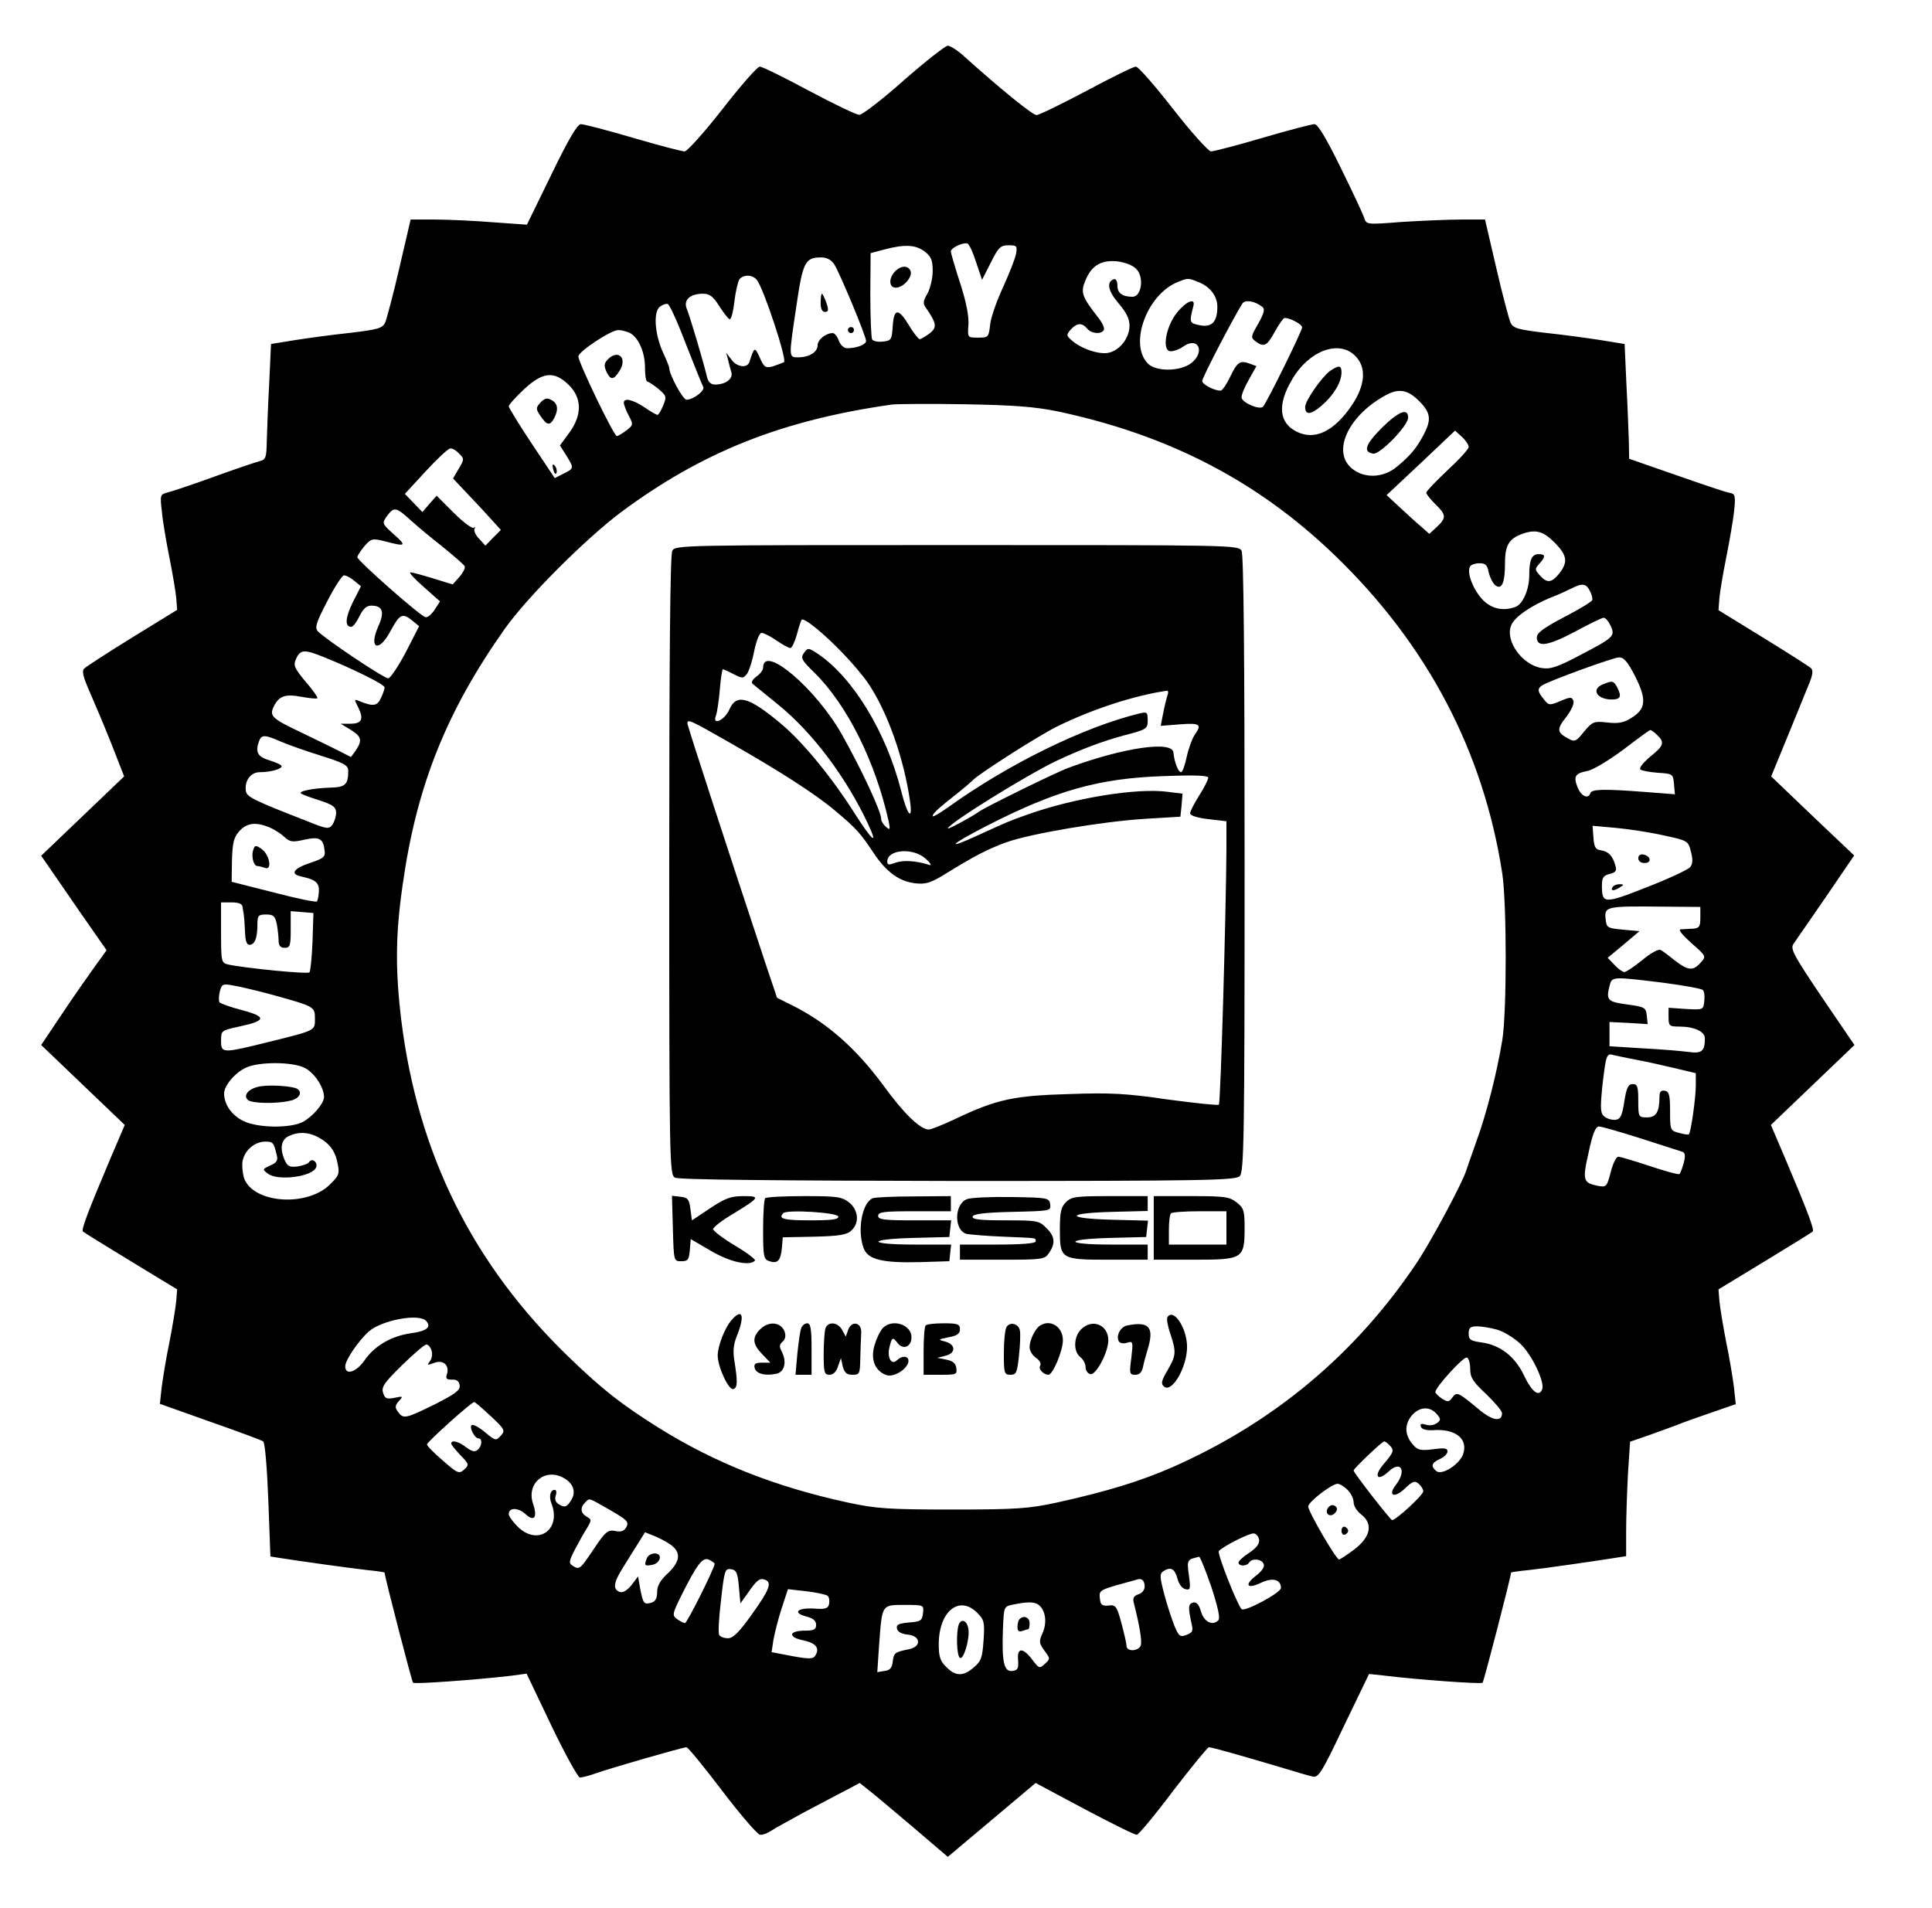 <?xml version="1.0" standalone="no"?>
<!DOCTYPE svg PUBLIC "-//W3C//DTD SVG 20010904//EN"
 "http://www.w3.org/TR/2001/REC-SVG-20010904/DTD/svg10.dtd">
<svg version="1.0" xmlns="http://www.w3.org/2000/svg"
 width="638pt" height="630pt" viewBox="0 0 638 630"
 preserveAspectRatio="xMidYMid meet">

<g transform="translate(0,630) scale(0.1,-0.1)"
fill="#000000" stroke="none">
<path d="M2985 6035 c-71 -63 -137 -114 -147 -114 -9 -1 -83 35 -166 79 -82
44 -155 80 -163 80 -8 0 -63 -63 -123 -140 -60 -77 -117 -140 -125 -140 -9 0
-86 20 -171 45 -85 25 -162 45 -172 45 -11 0 -41 -50 -97 -166 l-81 -166 -112
8 c-62 5 -149 9 -192 9 l-80 0 -37 -159 c-20 -87 -42 -169 -47 -181 -9 -19
-23 -23 -114 -34 -56 -6 -139 -17 -183 -24 l-80 -13 -6 -129 c-4 -72 -7 -158
-8 -191 -1 -55 -3 -62 -24 -67 -12 -3 -80 -26 -152 -52 -71 -26 -141 -49 -154
-52 -22 -6 -23 -8 -16 -66 3 -33 15 -101 25 -151 10 -50 20 -109 22 -131 l3
-39 -148 -91 c-81 -50 -152 -96 -159 -103 -8 -8 -4 -26 17 -74 15 -34 48 -112
72 -172 l43 -110 -137 -131 -137 -131 69 -100 c37 -54 86 -125 108 -156 l39
-56 -39 -54 c-21 -29 -70 -99 -108 -156 l-69 -103 138 -132 138 -132 -47 -110
c-77 -182 -97 -236 -91 -242 3 -3 74 -47 158 -98 l153 -93 -3 -38 c-2 -22 -12
-82 -22 -134 -11 -52 -22 -120 -26 -151 l-6 -55 166 -59 c91 -32 170 -61 175
-65 6 -3 13 -88 17 -193 l7 -187 31 -5 c70 -11 235 -34 289 -40 31 -3 57 -7
57 -8 0 -13 90 -360 94 -364 5 -5 203 9 323 23 l52 7 82 -172 c45 -94 88 -171
94 -171 7 0 31 6 53 14 51 18 287 86 299 86 5 0 58 -65 118 -144 61 -80 117
-145 125 -145 9 -1 24 5 35 12 11 8 61 35 110 62 50 26 111 59 137 72 l47 25
29 -23 c17 -13 82 -68 146 -122 l116 -99 145 122 145 122 161 -86 c89 -47 167
-86 173 -85 6 0 60 65 120 145 61 79 114 144 118 144 10 0 105 -27 233 -65 50
-15 99 -30 111 -32 18 -4 31 17 102 167 l83 172 47 -5 c113 -14 323 -29 328
-24 4 4 94 351 94 364 0 1 26 5 58 8 55 6 221 30 290 41 l32 5 0 83 c0 46 3
131 6 189 l7 106 61 21 c34 12 77 28 96 35 19 8 70 26 114 41 l78 27 -6 56
c-4 31 -15 99 -26 151 -10 52 -20 112 -22 134 l-3 38 153 93 c84 51 155 95
158 98 6 6 -14 60 -91 242 l-47 110 138 132 138 132 -107 157 c-93 138 -105
160 -95 176 7 10 55 80 107 155 l94 138 -137 130 -137 131 55 134 c30 74 62
152 71 174 11 27 13 42 6 49 -6 6 -77 51 -158 101 l-148 91 3 40 c2 22 12 81
22 131 10 50 22 118 26 151 6 55 4 62 -12 65 -11 1 -90 28 -176 58 l-158 55
-1 55 c-1 30 -4 116 -8 190 l-6 134 -80 13 c-44 7 -127 18 -183 24 -91 11
-105 15 -114 34 -5 12 -27 94 -47 181 l-37 159 -80 0 c-43 0 -131 -4 -196 -8
-115 -9 -116 -9 -123 14 -4 12 -39 87 -78 166 -47 96 -75 143 -86 143 -9 0
-86 -20 -171 -45 -85 -25 -162 -45 -171 -45 -8 0 -65 63 -125 140 -60 77 -115
140 -123 140 -8 0 -81 -36 -163 -80 -83 -44 -157 -80 -165 -80 -13 0 -119 86
-237 192 -22 21 -48 37 -56 37 -8 0 -73 -51 -145 -114z m238 -600 l20 -59 29
57 c25 50 32 57 58 57 28 0 30 -2 25 -29 -3 -16 -22 -64 -42 -108 -20 -43 -40
-98 -43 -123 -5 -44 -6 -45 -40 -45 -35 0 -35 0 -32 42 2 28 -7 75 -27 137
-17 52 -31 100 -31 106 0 11 39 30 54 26 6 -1 19 -29 29 -61z m-169 34 c21
-16 26 -29 26 -64 0 -24 -8 -57 -17 -74 -15 -25 -16 -34 -5 -48 35 -51 37 -64
12 -84 -14 -10 -28 -19 -33 -19 -4 0 -20 20 -35 45 -35 58 -50 58 -54 -2 -3
-45 -5 -48 -32 -51 -16 -2 -32 1 -36 7 -3 6 -6 73 -6 148 l1 137 45 12 c68 18
104 16 134 -7z m-299 -42 c18 -28 105 -237 105 -253 0 -12 -31 -24 -63 -24
-10 0 -22 11 -27 25 -5 14 -14 25 -20 25 -23 0 -50 -22 -50 -40 0 -23 -28 -40
-64 -40 -32 0 -32 -3 -6 170 21 145 29 160 82 160 18 0 33 -8 43 -23z m997
-15 c27 -26 18 -92 -12 -92 -34 0 -50 12 -50 37 0 15 -5 23 -12 21 -25 -9 -19
-39 16 -80 25 -29 36 -51 36 -73 0 -41 -32 -82 -69 -90 -31 -7 -93 14 -123 42
-17 15 -17 17 -2 35 21 22 37 23 54 3 14 -17 46 -20 55 -5 4 6 -6 27 -22 46
-50 64 -55 79 -39 117 20 50 52 69 105 64 25 -3 52 -13 63 -25z m-1253 -36
c22 -26 101 -265 90 -272 -6 -3 -23 -9 -37 -14 -24 -6 -29 -3 -43 29 -17 37
-18 36 -34 -14 -7 -22 -42 -18 -60 8 l-17 22 6 -22 c3 -13 8 -32 11 -42 7 -22
-19 -41 -54 -41 -14 0 -23 9 -27 28 -10 43 -55 195 -66 222 -12 29 10 50 54
50 21 0 33 -9 52 -39 14 -22 29 -42 35 -45 5 -3 12 22 16 57 4 34 12 68 17 75
14 16 43 15 57 -2z m1455 -6 c41 -15 66 -47 66 -83 0 -50 -18 -69 -58 -61 -35
7 -35 9 -21 64 7 28 -24 15 -54 -22 -38 -47 -51 -128 -21 -128 11 0 30 7 42
16 49 34 73 -18 26 -55 -36 -28 -116 -29 -143 -2 -64 64 -4 229 99 270 32 13
34 13 64 1z m214 -83 c10 -7 7 -20 -13 -56 -25 -43 -25 -46 -9 -58 28 -21 38
-16 64 32 14 25 28 45 32 45 19 0 58 -21 58 -31 0 -12 -116 -247 -129 -262
-12 -12 -71 14 -71 31 0 10 11 36 25 60 l24 43 -22 8 c-32 12 -41 6 -65 -44
-12 -25 -26 -45 -31 -45 -23 0 -61 21 -61 32 0 11 104 211 133 256 9 13 41 8
65 -11z m-1903 -123 c28 -71 53 -134 57 -141 8 -12 -32 -43 -55 -43 -12 0 -57
83 -57 105 0 3 -9 27 -21 52 -27 60 -32 133 -10 150 9 7 21 11 26 9 6 -1 33
-61 60 -132z m-184 36 c28 -16 49 -63 49 -115 0 -25 3 -45 8 -45 4 -1 20 -11
36 -24 27 -23 28 -26 16 -55 -7 -17 -15 -31 -19 -31 -3 0 -23 11 -43 25 -39
26 -68 32 -68 15 0 -6 7 -25 16 -42 16 -30 15 -32 -7 -49 -13 -10 -28 -19 -32
-19 -10 0 -127 243 -127 263 0 16 107 87 132 87 11 0 28 -5 39 -10z m2394 -75
c38 -37 34 -96 -10 -162 -59 -88 -124 -119 -184 -88 -58 29 -63 90 -14 172 55
95 155 132 208 78z m-2597 -96 c44 -43 45 -99 2 -158 l-31 -42 21 -33 c26 -42
26 -43 -9 -60 l-29 -15 -76 114 c-42 63 -76 119 -76 123 0 5 22 30 50 56 62
58 100 62 148 15z m2808 -53 c39 -39 42 -62 14 -114 -23 -43 -43 -67 -88 -104
-45 -37 -108 -39 -149 -4 -66 57 -8 177 117 243 41 21 70 15 106 -21z m-1191
-35 c365 -78 659 -230 913 -475 306 -295 491 -648 553 -1051 15 -101 15 -457
0 -550 -18 -109 -52 -242 -84 -330 -16 -44 -31 -89 -35 -100 -11 -38 -114
-230 -160 -300 -203 -305 -474 -532 -812 -681 -106 -46 -213 -79 -380 -116
-93 -20 -132 -23 -345 -23 -212 0 -252 3 -345 23 -240 52 -439 131 -625 247
-124 78 -185 126 -292 229 -321 308 -503 674 -558 1118 -20 167 -19 284 5 448
46 326 145 572 338 845 75 105 264 294 382 383 268 199 530 304 895 356 17 2
125 3 240 1 166 -3 231 -8 310 -24z m1355 -117 c0 -7 -31 -41 -70 -77 -38 -36
-70 -69 -70 -74 0 -5 14 -22 30 -38 36 -35 37 -45 5 -75 l-25 -23 -27 24 c-16
13 -47 42 -71 64 l-43 40 113 106 113 107 23 -21 c12 -11 22 -26 22 -33z
m-3336 -20 c20 -19 20 -20 -1 -55 l-17 -29 50 -53 c27 -28 63 -67 79 -85 l29
-32 -26 -26 -25 -26 -21 23 c-12 12 -18 27 -15 33 3 6 2 8 -2 3 -5 -4 -35 18
-66 49 l-57 57 -24 -27 -23 -27 -29 30 -29 30 69 75 c38 41 74 75 81 75 6 1
19 -6 27 -15z m-159 -221 c22 -20 70 -60 107 -89 37 -30 69 -58 72 -63 4 -5
-4 -21 -16 -35 l-23 -26 -65 20 c-36 11 -69 20 -75 20 -5 -1 14 -22 44 -48
l54 -48 -18 -28 c-10 -15 -23 -26 -30 -24 -18 4 -225 187 -225 198 0 5 11 21
23 36 23 26 26 27 70 16 68 -18 71 -15 27 24 -39 35 -39 36 -22 60 23 31 30
30 77 -13z m3783 -79 c37 -39 40 -61 11 -98 -25 -31 -40 -33 -64 -6 -17 19
-17 21 -2 38 22 24 21 32 -2 32 -23 0 -31 -19 -31 -71 0 -45 -21 -94 -45 -103
-43 -16 -83 -6 -113 28 -30 35 -49 87 -37 106 3 5 17 10 31 10 19 0 26 -6 30
-30 4 -16 13 -35 21 -42 22 -18 33 6 33 73 0 62 15 83 66 99 41 12 64 3 102
-36z m-3968 -122 l22 -18 -27 -53 c-25 -51 -27 -81 -5 -81 6 0 18 16 27 35 12
24 23 35 39 35 38 0 45 -21 23 -69 -33 -75 3 -87 41 -14 30 55 39 60 71 34
l23 -19 -44 -86 c-25 -47 -51 -86 -58 -86 -15 0 -213 133 -233 156 -10 12 -4
30 32 99 24 47 49 85 55 85 7 0 22 -8 34 -18z m4080 -33 c6 -11 10 -25 8 -31
-2 -5 -44 -31 -93 -56 -68 -36 -90 -52 -90 -67 0 -34 37 -28 126 19 46 25 89
46 95 46 6 0 16 -12 23 -27 15 -34 11 -38 -104 -98 -72 -38 -96 -46 -124 -41
-64 10 -121 89 -101 140 10 28 66 66 132 93 24 9 54 23 68 30 35 18 48 16 60
-8z m-4183 -218 c95 -38 203 -91 203 -101 0 -5 -5 -21 -12 -35 -12 -27 -26
-29 -72 -10 -17 7 -17 6 -3 -21 19 -39 12 -54 -26 -54 l-32 0 33 -20 c36 -22
39 -35 17 -68 l-16 -22 -47 24 c-26 13 -78 38 -117 57 -97 46 -105 54 -92 84
18 37 38 44 92 34 27 -5 50 -7 53 -5 2 3 -15 28 -39 55 -38 46 -41 54 -31 76
14 30 27 31 89 6z m4333 -65 c38 -76 36 -107 -13 -137 -25 -16 -43 -19 -79
-15 -45 5 -49 3 -77 -30 -26 -33 -31 -35 -52 -23 -38 20 -39 31 -7 71 17 22
27 45 24 53 -5 14 -10 14 -43 0 -36 -15 -39 -15 -55 6 -21 25 -22 35 -5 46 24
15 232 91 253 92 16 1 29 -14 54 -63z m72 -193 c26 -24 23 -36 -23 -72 -22
-19 -37 -37 -32 -42 4 -4 31 -9 58 -11 49 -3 50 -4 53 -37 l3 -34 -103 8
c-130 10 -172 9 -176 -4 -7 -21 -30 -11 -42 18 -15 37 -9 47 32 55 18 3 71 35
118 70 47 36 87 65 89 65 3 1 13 -6 23 -16z m-4547 -21 c22 -10 82 -31 133
-47 79 -25 92 -32 92 -51 0 -45 -10 -54 -59 -55 -58 -2 -109 -12 -96 -20 6 -4
34 -14 63 -23 42 -14 52 -22 52 -40 0 -12 -6 -30 -12 -39 -12 -16 -18 -15 -78
9 -185 72 -205 82 -208 102 -5 34 16 62 46 62 35 0 72 10 72 20 0 4 -18 12
-40 19 -40 12 -48 28 -34 65 8 20 19 20 69 -2z m-38 -283 c15 -6 38 -20 50
-31 20 -19 28 -20 68 -11 50 11 63 4 67 -37 3 -19 -4 -25 -46 -39 -58 -19 -70
-38 -29 -46 46 -10 58 -21 56 -50 -1 -15 -4 -30 -7 -32 -3 -3 -67 10 -143 30
l-138 35 1 71 c2 60 6 76 25 97 24 26 52 30 96 13z m4608 -28 c79 -17 80 -18
89 -54 7 -26 6 -40 -3 -51 -7 -8 -71 -38 -143 -66 -142 -56 -148 -55 -148 6 0
26 5 33 26 38 20 5 24 11 18 29 -9 32 -23 45 -47 49 -18 2 -23 11 -25 42 l-3
39 78 -7 c43 -4 114 -15 158 -25z m-4694 -236 c1 -8 3 -19 4 -25 1 -5 3 -30 4
-55 1 -31 5 -45 15 -45 17 0 26 22 26 66 0 31 3 34 29 34 24 0 29 -5 35 -31 3
-17 6 -42 6 -55 0 -17 6 -24 20 -24 18 0 20 7 20 61 l0 60 38 -3 37 -3 -3 -95
c-2 -52 -7 -98 -10 -101 -7 -7 -221 15 -269 26 -22 5 -23 10 -23 105 l0 100
35 0 c24 0 35 -5 36 -15z m4814 -35 c0 -30 -3 -35 -25 -37 -14 0 -32 -2 -40
-2 -9 -1 6 -19 35 -45 50 -44 50 -44 31 -65 -25 -28 -41 -27 -85 7 -20 16 -41
32 -47 35 -7 4 -34 -11 -60 -33 -27 -22 -54 -40 -60 -40 -6 0 -21 11 -33 24
l-22 23 53 44 52 44 -55 5 c-52 5 -54 6 -57 37 -4 39 3 41 183 39 l130 -1 0
-35z m-125 -215 c69 -9 129 -20 133 -24 5 -5 7 -21 5 -37 -3 -29 -4 -29 -60
-26 l-58 4 0 -31 c0 -29 3 -31 34 -31 50 0 86 -16 86 -39 0 -42 -10 -51 -53
-45 -23 3 -91 9 -152 12 l-110 7 0 40 0 40 63 -3 63 -4 -3 29 c-3 26 -7 28
-65 36 -66 9 -70 14 -57 65 8 27 11 27 174 7z m-4591 -40 c140 -39 141 -39
141 -79 0 -40 4 -38 -153 -77 -154 -38 -157 -38 -157 5 0 33 1 33 60 46 89 19
92 32 10 54 -39 10 -72 22 -75 26 -3 5 -3 21 1 36 6 24 10 26 42 20 20 -3 79
-17 131 -31z m4506 -215 c33 -6 90 -19 128 -28 l67 -16 0 -41 c0 -39 -16 -155
-23 -161 -2 -2 -16 0 -33 5 -28 7 -29 9 -29 72 0 52 -3 64 -17 67 -13 2 -18
-3 -18 -20 0 -50 -11 -68 -41 -68 -28 0 -29 1 -29 55 0 47 -3 55 -18 55 -15 0
-21 -12 -28 -57 -7 -47 -13 -59 -29 -61 -11 -1 -27 3 -36 10 -14 11 -15 24 -8
98 12 104 14 113 36 106 10 -2 45 -10 78 -16z m-4400 -26 c32 -15 65 -64 65
-97 0 -21 -38 -65 -70 -82 -43 -22 -152 -20 -198 4 -38 19 -62 55 -62 90 0 26
37 70 74 86 43 19 150 19 191 -1z m4415 -234 c69 -22 130 -42 137 -44 8 -4 9
-14 3 -37 -5 -17 -11 -34 -14 -36 -2 -3 -46 9 -97 26 -51 17 -98 31 -105 31
-7 0 -18 -23 -25 -51 -13 -49 -14 -50 -43 -45 -48 10 -51 18 -30 110 13 62 23
86 34 86 8 0 71 -18 140 -40z m-4372 6 c40 -21 59 -46 67 -89 7 -34 4 -40 -28
-71 -73 -69 -237 -61 -277 14 -6 10 -10 34 -10 54 0 39 36 76 76 76 25 0 28
-3 37 -41 6 -21 2 -28 -21 -38 -26 -12 -26 -13 -7 -27 33 -25 147 -10 159 21
6 17 -13 32 -23 18 -3 -6 -20 -12 -38 -15 -26 -3 -33 0 -42 19 -18 39 -13 69
12 81 31 15 63 14 95 -2z m360 -609 c17 -20 1 -33 -52 -40 -63 -9 -119 -41
-152 -89 -28 -40 -64 -51 -64 -20 0 20 44 85 78 115 43 38 168 61 190 34z
m3536 -28 c21 -6 56 -27 77 -47 38 -36 80 -125 72 -149 -10 -28 -34 -10 -59
42 -30 65 -80 104 -143 112 -35 5 -41 9 -41 29 0 19 5 24 28 24 15 0 44 -5 66
-11z m-3519 -69 c4 -12 1 -28 -6 -36 -10 -13 -8 -13 14 -5 30 12 52 -7 43 -37
-5 -15 -1 -18 16 -18 16 1 24 -5 26 -19 2 -16 -14 -28 -83 -63 -96 -47 -103
-49 -121 -24 -10 14 -10 20 3 35 15 16 14 17 -14 11 -26 -5 -32 -3 -38 17 -6
19 4 33 63 91 38 37 74 68 80 68 6 0 14 -9 17 -20z m3430 -61 c0 -28 9 -42 53
-83 28 -27 52 -55 52 -63 0 -30 -32 -25 -78 14 -66 55 -71 58 -86 38 -11 -15
-15 -16 -34 -4 -12 8 -22 18 -22 22 0 16 93 118 104 114 6 -2 11 -19 11 -38z
m-3234 -156 c46 -43 48 -47 33 -64 -16 -18 -18 -17 -52 11 -19 16 -39 27 -44
24 -10 -6 9 -44 22 -44 14 0 12 -26 -3 -38 -9 -8 -19 -5 -37 8 -25 20 -50 26
-50 13 0 -4 14 -21 30 -38 29 -30 30 -32 13 -48 -17 -15 -22 -13 -71 30 -28
24 -52 48 -52 53 0 8 147 140 156 140 3 0 27 -21 55 -47z m3123 8 c14 -16 15
-20 2 -30 -9 -7 -24 -10 -37 -6 -16 5 -20 3 -17 -6 3 -9 18 -13 39 -12 76 6
119 -29 100 -81 -14 -34 -70 -69 -88 -54 -19 16 -16 27 12 40 14 6 25 17 25
25 0 11 -11 12 -48 7 -38 -5 -50 -3 -64 13 -29 31 -31 66 -8 96 25 31 60 35
84 8z m-156 -103 c17 -17 15 -23 -18 -62 -35 -40 -23 -61 15 -26 41 39 61 4
25 -43 -29 -37 -5 -46 30 -12 25 24 32 26 45 15 8 -7 15 -18 15 -25 0 -12 -90
-95 -103 -95 -5 0 -127 156 -127 164 0 6 93 95 101 96 3 0 10 -5 17 -12z
m-2728 -108 c34 -18 44 -48 25 -76 -13 -20 -19 -23 -36 -14 -14 8 -18 17 -14
31 4 10 2 19 -3 19 -15 0 -20 -22 -11 -45 34 -87 -46 -142 -112 -76 -16 16
-29 34 -29 41 0 22 31 22 54 1 30 -28 42 -13 26 34 -22 66 39 118 100 85z
m2590 -40 c11 -11 20 -29 20 -41 0 -12 11 -30 26 -41 39 -31 30 -74 -24 -115
-24 -18 -47 -33 -50 -33 -10 0 -102 159 -102 175 0 15 78 75 97 75 7 0 22 -9
33 -20z m-2435 -67 c56 -32 62 -39 54 -55 -8 -14 -17 -18 -37 -14 -24 5 -32
-1 -71 -59 -46 -69 -48 -70 -71 -55 -12 8 -11 15 8 52 13 24 30 56 40 71 16
27 16 29 0 38 -21 12 -23 30 -6 47 16 16 9 17 83 -25z m207 -120 c27 -24 22
-52 -17 -89 -25 -23 -35 -41 -35 -62 0 -21 -6 -31 -20 -35 -24 -6 -26 -3 -36
47 l-7 40 -22 -29 c-15 -18 -29 -26 -39 -22 -23 9 -20 31 11 80 14 23 37 59
50 80 l23 37 37 -15 c21 -9 45 -23 55 -32z m1936 22 c1 -14 -9 -27 -33 -43
-19 -12 -35 -27 -35 -32 0 -13 27 -13 35 0 9 15 42 12 48 -5 4 -9 -6 -24 -26
-39 -40 -31 -28 -45 19 -22 37 17 64 10 64 -18 0 -16 -120 -80 -130 -70 -15
16 -82 186 -75 192 16 17 102 60 115 58 8 0 16 -10 18 -21z m-1798 -79 c0 -14
-91 -196 -98 -196 -4 0 -16 6 -26 13 -17 13 -16 17 14 78 52 104 71 129 92
118 10 -5 18 -11 18 -13z m1640 -76 c23 -71 30 -104 23 -111 -19 -19 -47 -5
-57 29 -6 22 -14 32 -25 30 -17 -4 -18 -14 -7 -66 7 -28 5 -33 -16 -41 -20 -8
-25 -5 -39 28 -8 20 -24 67 -34 105 -15 57 -16 69 -4 77 25 16 38 9 47 -23 5
-20 16 -34 27 -36 16 -4 17 1 11 46 -7 51 -6 52 34 61 3 0 21 -44 40 -99z
m-1560 0 l5 -55 25 35 c29 42 39 50 57 43 23 -9 14 -33 -44 -114 -42 -59 -62
-79 -79 -79 -13 0 -26 5 -29 11 -4 5 -1 57 6 115 11 98 13 105 33 102 18 -3
22 -12 26 -58z m1340 0 c0 -10 -9 -22 -21 -25 -15 -5 -19 -13 -15 -28 19 -74
28 -127 23 -141 -8 -20 -47 -21 -47 -1 0 8 -8 42 -17 76 -15 55 -19 60 -42 57
-22 -2 -27 2 -29 24 -3 24 1 27 55 43 32 9 63 17 68 19 16 5 25 -4 25 -24z
m-1047 -30 c5 -4 7 -16 5 -26 -3 -16 -12 -19 -50 -16 -55 3 -72 -14 -26 -26
23 -6 33 -14 33 -28 0 -15 -7 -19 -37 -19 -54 0 -57 -22 -5 -32 42 -9 55 -26
39 -51 -7 -11 -21 -11 -76 -1 l-68 13 6 40 c4 23 16 70 27 104 l21 64 62 -7
c33 -4 65 -11 69 -15z m694 -28 c24 -15 32 -56 17 -92 -14 -31 -13 -36 5 -61
19 -26 20 -27 1 -44 -17 -16 -19 -15 -41 14 -31 41 -51 41 -47 -1 2 -28 -1
-34 -19 -36 -28 -4 -35 31 -31 138 3 74 3 75 33 81 43 9 68 10 82 1z m-379
-29 c-3 -25 -7 -28 -46 -31 -34 -3 -43 -7 -40 -20 2 -11 15 -18 36 -20 42 -4
46 -39 5 -48 -49 -10 -51 -12 -55 -41 -2 -21 -9 -29 -27 -31 l-24 -4 6 89 c10
136 8 133 84 133 64 0 64 0 61 -27z m179 1 c23 -23 25 -31 21 -91 -4 -57 -8
-69 -32 -89 -35 -31 -61 -30 -91 1 -20 19 -25 34 -25 75 0 108 67 164 127 104z"/>
<path d="M2956 5404 c-22 -22 -21 -54 2 -54 25 0 56 35 49 55 -8 19 -31 19
-51 -1z"/>
<path d="M2710 5300 c0 -20 5 -30 14 -30 12 0 13 6 5 30 -6 17 -13 30 -15 30
-2 0 -4 -13 -4 -30z"/>
<path d="M2800 5210 c0 -5 5 -10 10 -10 6 0 10 5 10 10 0 6 -4 10 -10 10 -5 0
-10 -4 -10 -10z"/>
<path d="M2008 5114 c-13 -13 -14 -22 -6 -40 14 -30 24 -30 43 0 28 42 -2 74
-37 40z"/>
<path d="M4392 5075 c-27 -20 -82 -98 -82 -119 0 -28 19 -26 55 5 40 35 65 77
65 109 0 24 -8 25 -38 5z"/>
<path d="M1785 4971 c-16 -18 -16 -21 0 -45 21 -31 31 -33 45 -7 15 29 12 49
-9 60 -14 8 -22 6 -36 -8z"/>
<path d="M1827 4749 c4 -13 8 -18 11 -10 2 7 -1 18 -6 23 -8 8 -9 4 -5 -13z"/>
<path d="M4562 4886 c-54 -55 -61 -78 -28 -84 22 -5 116 92 116 119 0 33 -31
21 -88 -35z"/>
<path d="M2220 4481 c-7 -13 -10 -356 -10 -1040 0 -987 1 -1021 19 -1030 12
-7 342 -10 934 -11 817 0 917 2 931 16 14 14 16 124 16 1030 0 681 -3 1022
-10 1035 -10 19 -31 19 -940 19 -909 0 -930 0 -940 -19z m565 -340 c30 -31 66
-74 81 -96 64 -94 119 -249 139 -390 10 -69 -9 -48 -29 33 -49 193 -158 373
-274 452 -32 21 -34 22 -47 4 -12 -17 -8 -24 34 -65 108 -106 202 -294 246
-493 5 -26 4 -28 -9 -17 -9 8 -16 19 -16 26 0 25 -63 160 -129 278 -85 152
-261 302 -261 222 0 -8 -10 -21 -22 -29 -13 -10 -18 -19 -13 -24 6 -5 44 -36
86 -70 114 -93 224 -240 296 -394 34 -73 14 -56 -46 38 -75 118 -170 234 -242
294 -106 89 -147 100 -170 48 -15 -36 -58 -56 -45 -22 4 11 10 49 13 87 3 37
8 67 10 67 2 0 18 -7 35 -16 30 -15 32 -15 45 1 7 10 18 45 24 77 7 33 17 58
24 58 7 0 29 -11 49 -25 20 -14 41 -25 46 -25 5 0 14 19 21 43 6 23 13 45 16
50 6 10 72 -43 138 -112z m1070 -138 c-3 -10 -10 -37 -14 -59 l-8 -41 64 5
c66 5 73 0 48 -35 -8 -12 -20 -44 -26 -72 -6 -28 -14 -51 -19 -51 -9 0 -22 33
-25 65 -4 40 -166 16 -345 -50 -42 -15 -273 -129 -295 -144 -23 -17 -105 -61
-105 -57 0 15 261 177 360 224 81 38 150 64 220 83 77 20 80 22 80 50 0 27 -2
29 -27 23 -184 -45 -432 -166 -635 -312 -27 -19 -48 -31 -48 -27 0 8 14 22 75
70 28 22 52 43 55 46 15 19 212 145 279 179 115 57 258 104 365 119 4 0 5 -7
1 -16z m-1446 -155 c170 -97 285 -171 351 -227 68 -57 82 -73 125 -138 43 -64
85 -94 138 -100 35 -4 52 2 102 33 91 56 134 79 197 102 76 28 315 69 460 78
l116 7 4 38 3 38 -48 6 c-101 14 -311 -20 -467 -76 -59 -21 -59 -21 -164 -69
-107 -49 -88 -29 31 32 228 117 371 158 586 165 103 4 147 2 147 -5 0 -6 -13
-33 -30 -59 -16 -26 -30 -52 -30 -59 0 -7 24 -15 60 -19 l60 -7 0 -91 c-1
-198 -19 -840 -25 -845 -3 -3 -78 5 -168 17 -136 20 -189 23 -327 18 -183 -5
-240 -18 -373 -81 -42 -20 -82 -36 -90 -36 -28 0 -82 52 -151 147 -90 122
-187 207 -300 263 l-50 25 -37 110 c-120 362 -259 788 -259 796 0 15 8 12 139
-63z m648 -384 c17 -15 21 -24 11 -20 -44 14 -86 16 -111 7 -22 -8 -27 -8 -27
4 0 40 86 47 127 9z"/>
<path d="M2222 2243 c3 -108 3 -108 28 -108 22 0 25 5 28 37 l3 36 67 -39 c63
-37 127 -51 145 -32 4 3 -26 26 -65 49 -40 24 -73 49 -73 55 0 6 29 29 65 50
90 55 92 59 35 59 -42 0 -60 -7 -110 -40 l-60 -40 -5 37 c-4 33 -9 38 -33 41
l-28 3 3 -108z"/>
<path d="M2527 2343 c-4 -3 -7 -50 -7 -104 0 -90 2 -98 21 -104 27 -9 37 2 41
44 l3 35 103 2 c82 2 108 6 123 20 28 25 24 68 -7 93 -24 19 -40 21 -149 21
-67 0 -125 -3 -128 -7z m241 -60 c3 -10 -20 -13 -92 -13 -88 0 -108 5 -89 24
13 12 176 2 181 -11z"/>
<path d="M2882 2343 c-35 -14 -52 -106 -30 -165 14 -38 63 -49 185 -46 l98 3
3 28 3 27 -120 0 c-158 0 -161 18 -3 22 l117 3 3 28 3 27 -120 0 c-101 0 -121
2 -121 15 0 13 20 15 120 15 l120 0 0 25 0 25 -122 -1 c-68 0 -129 -3 -136 -6z"/>
<path d="M3193 2340 c-43 -17 -43 -105 0 -115 12 -2 67 -7 122 -9 115 -5 105
-3 105 -16 0 -6 -48 -10 -125 -10 l-125 0 0 -25 0 -25 139 0 c133 0 141 1 155
22 22 32 20 55 -9 83 -23 24 -31 25 -135 25 -85 0 -111 3 -108 13 3 8 41 13
132 15 125 3 127 3 124 25 -3 21 -7 22 -128 24 -69 1 -135 -2 -147 -7z"/>
<path d="M3520 2330 c-16 -16 -20 -33 -20 -89 0 -99 2 -101 161 -101 l129 0 0
25 0 25 -120 0 c-157 0 -159 18 -2 22 l117 3 3 27 3 27 -118 3 c-156 4 -156
22 0 26 l117 3 0 24 0 25 -125 0 c-112 0 -127 -2 -145 -20z"/>
<path d="M3810 2245 l0 -105 134 0 c161 0 166 3 166 106 0 56 -3 65 -26 83
-24 19 -40 21 -150 21 l-124 0 0 -105z m240 0 l0 -55 -95 0 -95 0 0 48 c0 27
3 52 7 55 3 4 46 7 95 7 l88 0 0 -55z"/>
<path d="M2417 1942 c-23 -25 -47 -87 -47 -119 1 -39 37 -116 52 -110 14 4 14
25 3 94 -5 30 -3 54 9 83 26 65 18 91 -17 52z"/>
<path d="M3855 1950 c-3 -5 1 -30 10 -55 20 -61 19 -71 -10 -121 -20 -34 -22
-44 -11 -53 26 -22 76 64 76 131 0 62 -45 130 -65 98z"/>
<path d="M2510 1910 c-27 -27 -25 -49 7 -82 l27 -28 -28 0 c-21 0 -27 -4 -24
-17 4 -20 37 -28 74 -19 26 7 33 41 14 76 -7 13 -6 21 5 30 14 12 10 39 -9 52
-19 13 -46 8 -66 -12z"/>
<path d="M2646 1914 c-4 -9 -9 -48 -13 -85 l-6 -69 27 0 26 0 0 85 c0 66 -3
85 -14 85 -8 0 -17 -7 -20 -16z"/>
<path d="M2726 1914 c-3 -9 -6 -47 -6 -85 0 -61 2 -69 19 -69 12 0 23 10 28
27 l10 28 6 -28 c6 -20 13 -27 32 -27 24 0 25 3 26 58 1 31 2 68 3 82 1 33
-31 40 -43 9 l-8 -23 -12 22 c-14 26 -46 29 -55 6z"/>
<path d="M2916 1915 c-9 -9 -21 -34 -28 -57 -14 -47 1 -85 39 -99 25 -9 73 22
73 47 0 17 -22 18 -38 2 -18 -18 -33 9 -25 42 8 34 11 36 27 15 18 -24 46 -13
46 19 0 42 -63 62 -94 31z"/>
<path d="M3057 1923 c-4 -3 -7 -42 -7 -85 l0 -78 56 0 c52 0 55 1 52 22 -2 16
-12 24 -33 28 l-30 6 28 7 c35 9 33 38 -3 47 -23 6 -22 7 13 14 28 5 37 12 37
26 0 17 -7 20 -53 20 -30 0 -57 -3 -60 -7z"/>
<path d="M3324 1918 c-5 -7 -9 -46 -9 -85 0 -68 1 -73 22 -73 19 0 22 7 28 64
4 35 5 72 3 82 -4 23 -33 30 -44 12z"/>
<path d="M3434 1922 c-16 -10 -34 -48 -34 -71 0 -11 9 -27 21 -35 12 -8 18
-19 14 -26 -7 -11 10 -29 27 -30 15 0 48 80 48 114 0 45 -42 71 -76 48z"/>
<path d="M3570 1910 c-25 -25 -26 -74 -2 -92 9 -7 17 -22 17 -33 0 -11 7 -21
16 -23 19 -3 59 73 59 112 0 51 -53 73 -90 36z"/>
<path d="M3723 1923 c-23 -4 -39 -35 -28 -53 4 -6 16 -8 27 -4 20 6 20 3 14
-50 -7 -52 -6 -56 13 -56 14 0 22 8 26 28 3 15 11 43 17 63 19 67 1 86 -69 72z"/>
<path d="M5293 4040 c-40 -16 -19 -50 29 -50 30 0 34 10 18 41 -12 21 -15 22
-47 9z"/>
<path d="M836 3492 c-7 -21 2 -52 14 -52 5 0 16 -3 25 -6 25 -10 15 45 -12 63
-19 13 -22 12 -27 -5z"/>
<path d="M5410 3466 c0 -10 9 -16 21 -16 24 0 21 23 -4 28 -10 2 -17 -3 -17
-12z"/>
<path d="M5325 3370 c-8 -13 5 -13 25 0 13 8 13 10 -2 10 -9 0 -20 -4 -23 -10z"/>
<path d="M863 2713 c-38 -5 -62 -28 -45 -45 12 -12 93 -14 140 -3 30 6 42 27
24 39 -14 9 -84 14 -119 9z"/>
<path d="M4385 1320 c-11 -17 5 -32 21 -19 7 6 11 15 8 20 -7 12 -21 11 -29
-1z"/>
<path d="M4430 1245 c0 -9 5 -15 11 -13 6 2 11 8 11 13 0 5 -5 11 -11 13 -6 2
-11 -4 -11 -13z"/>
<path d="M2136 1154 c-9 -24 -8 -26 16 -22 29 4 38 38 10 38 -11 0 -23 -7 -26
-16z"/>
<path d="M3367 953 c-4 -3 -7 -15 -7 -26 0 -13 5 -17 16 -13 9 3 18 6 20 6 2
0 4 9 4 20 0 19 -20 27 -33 13z"/>
<path d="M3166 935 c-9 -26 -7 -103 4 -110 12 -7 33 63 28 95 -4 28 -23 37
-32 15z"/>
</g>
</svg>
